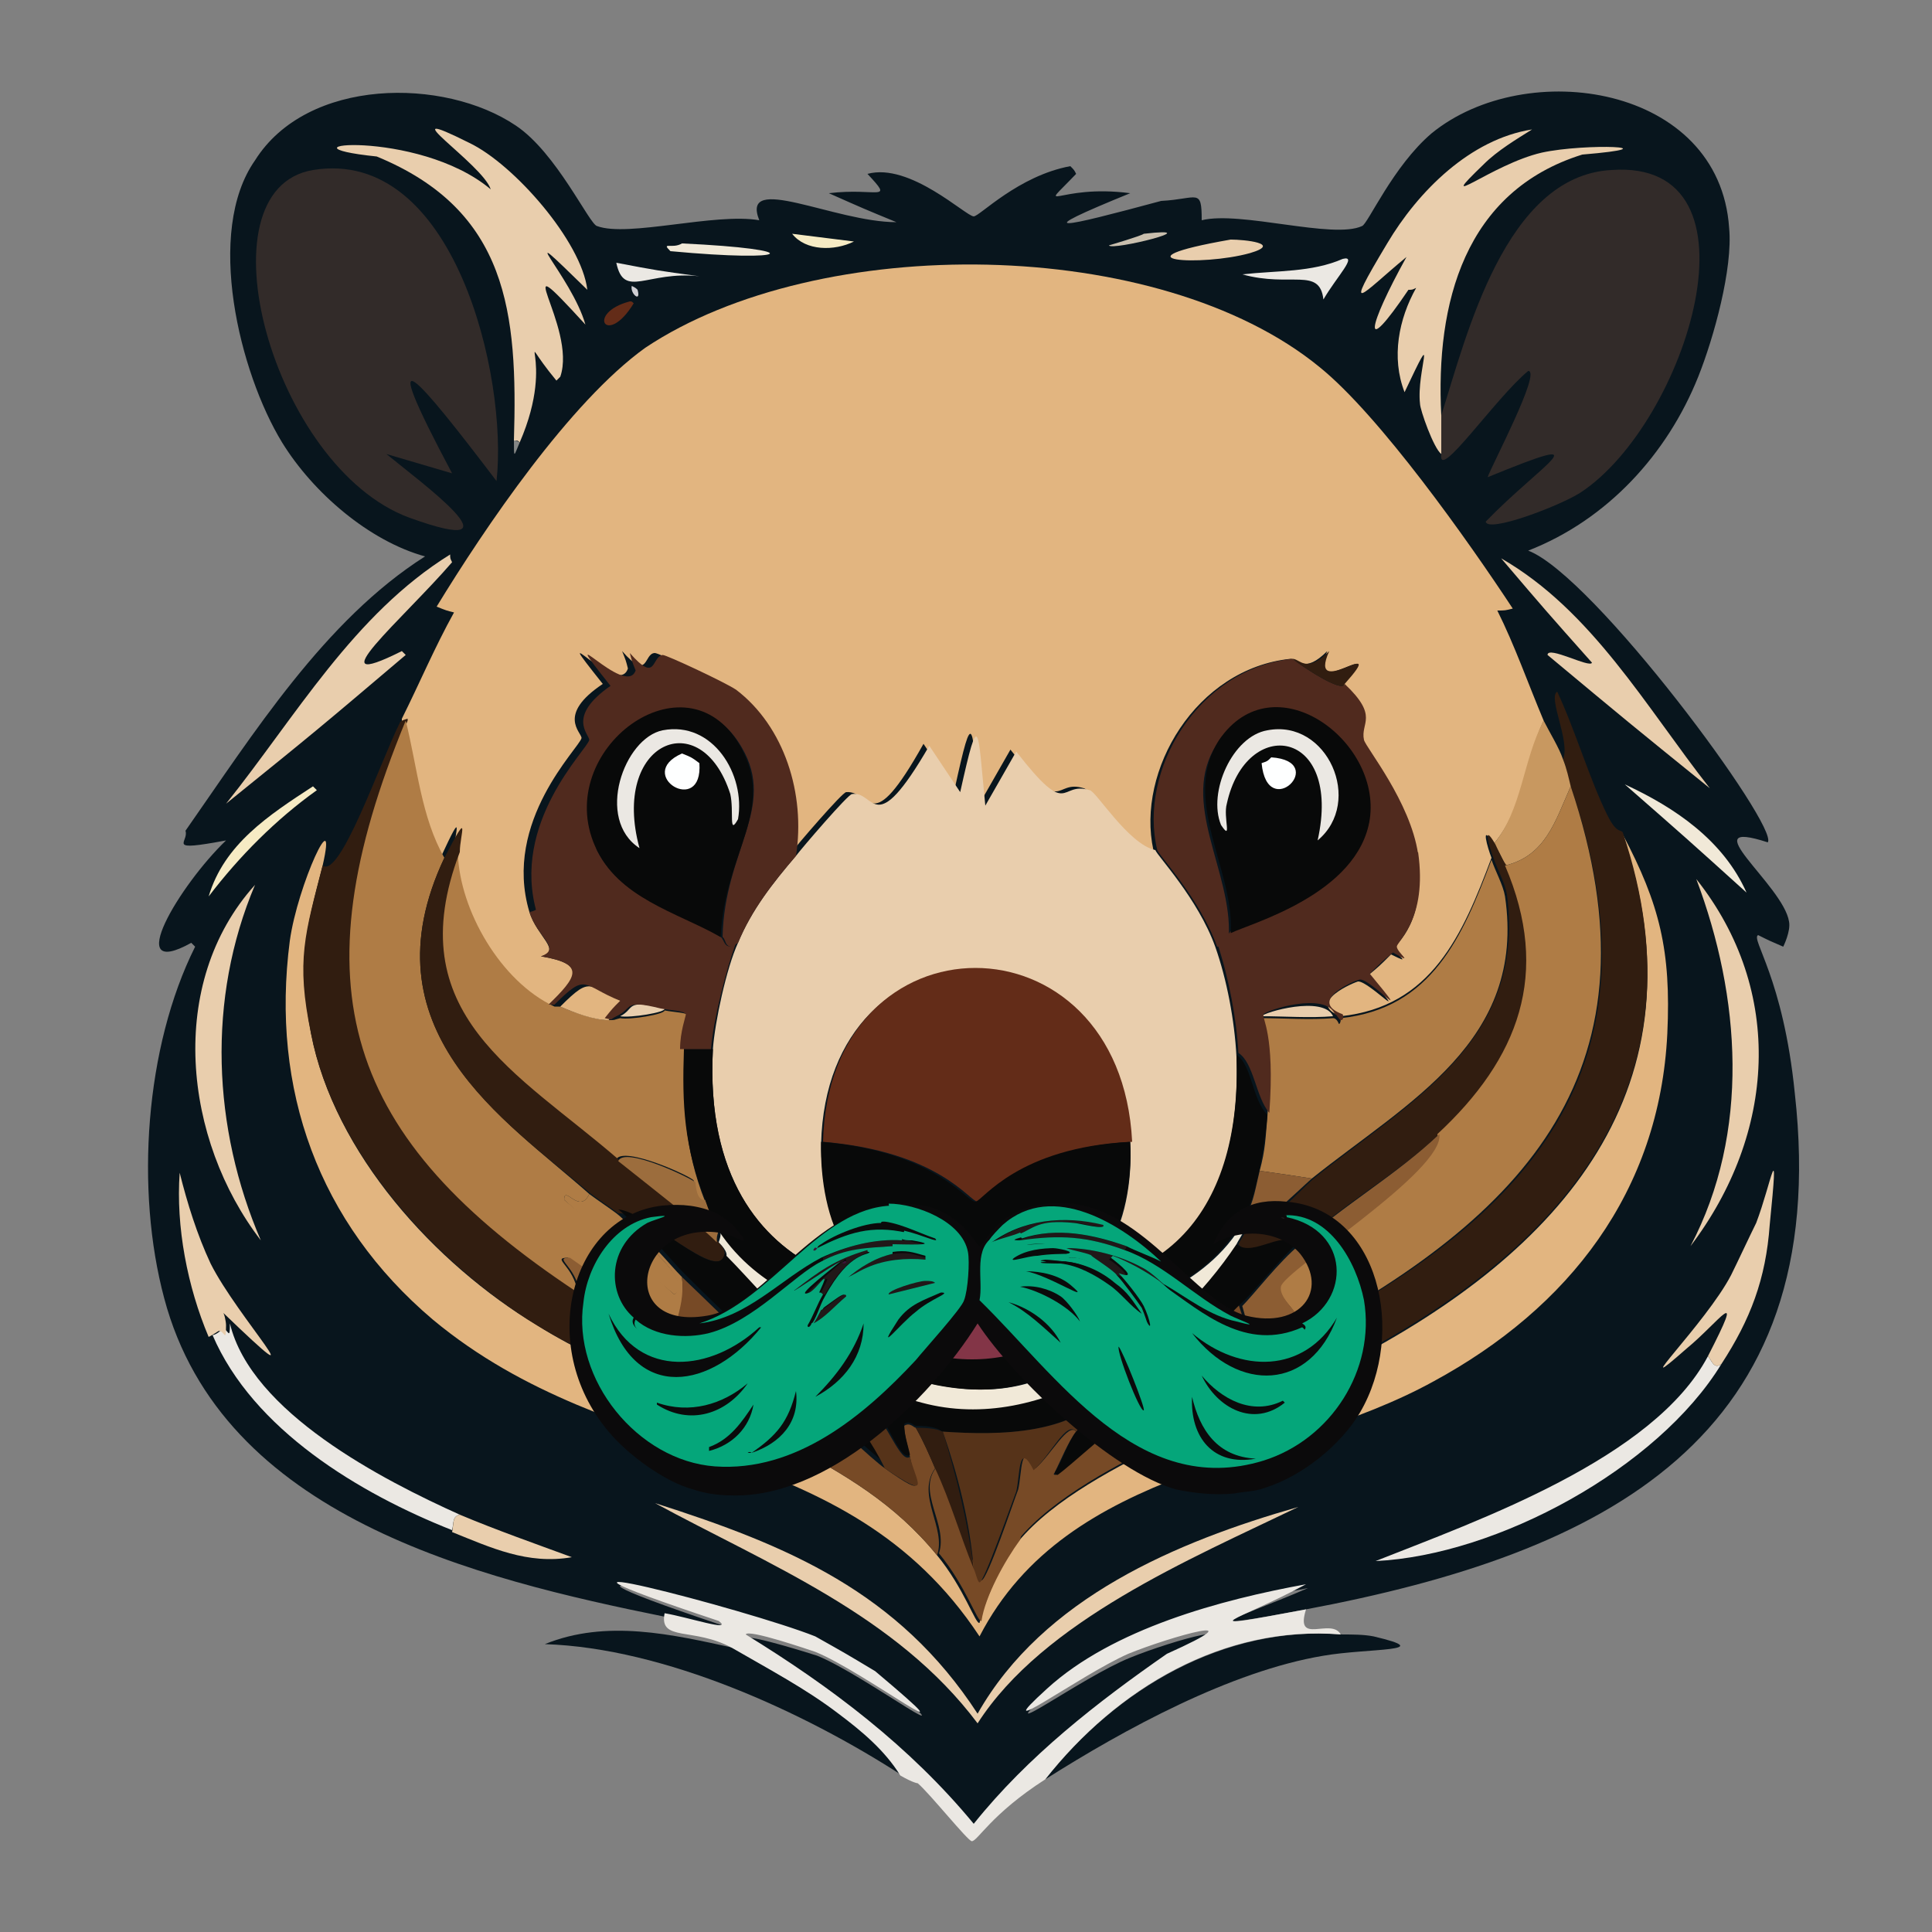 <?xml version="1.0" encoding="utf-8"?>
<!-- Generator: Adobe Illustrator 28.3.0, SVG Export Plug-In . SVG Version: 6.00 Build 0)  -->
<svg version="1.1" id="Calque_1" xmlns="http://www.w3.org/2000/svg" xmlns:xlink="http://www.w3.org/1999/xlink" x="0px" y="0px"
	 viewBox="0 0 100 100" style="enable-background:new 0 0 100 100;" xml:space="preserve">
<rect x="0" y="0" width="100" height="100" fill="#808080" stroke="none"/>
<style type="text/css">
	.st0{display:none;}
	.st1{display:inline;fill:#C6C4C0;}
	.st2{display:inline;fill:#736E6B;}
	.st3{display:inline;fill:#EBE8E3;}
	.st4{fill:#08151D;}
	.st5{fill:#EBE8E3;}
	.st6{fill:#E2B580;}
	.st7{fill:#311D10;}
	.st8{fill:#322B29;}
	.st9{fill:#E9CEAD;}
	.st10{fill:#C89860;}
	.st11{fill:#F1E9D8;}
	.st12{fill:#F6EBC4;}
	.st13{fill:#632C18;}
	.st14{fill:#C9BFAE;}
	.st15{fill:#CFCED3;}
	.st16{fill:#858786;}
	.st17{fill:#AF7C45;}
	.st18{fill:#774A26;}
	.st19{fill:#8C5D33;}
	.st20{fill:#080909;}
	.st21{fill:#9C6D3D;}
	.st22{fill:#563319;}
	.st23{fill:#502A1E;}
	.st24{fill:#833547;}
	.st25{fill:#FEFFFF;}
	.st26{display:inline;fill:#9E303F;}
	.st27{display:inline;fill:#E83A84;}
	.st28{fill:#0B0A0B;}
	.st29{fill:#211819;}
	.st30{fill:#05A67A;}
	.st31{fill:#3C1337;}
</style>
<g>
	<g>
		<g id="Background_00000181050649015754667630000016465282492821494449_" class="st0">
			<path class="st1" d="M26.3-4.6c-3.1,1.8-6.5,3.2-10,4.5c-2.3,0-2.6,0.7-3.2,1c-0.1,0-0.3-0.3-0.9,0c-0.4,0.2-0.6,1.1-0.7,1.1
				c-0.4,0.3-0.8,0-0.9,0c-0.4,0.2-2.8,3.3-3.9,4c1.4,0.6-0.1,1.6-0.6,2.6C4.4,12.3,2.7,16,1,19.6c-0.2,0.5-0.9,0.7-1.1,1.3
				c-0.1,0.3-0.2,1.7-0.6,2.5c0,0.1-0.5,0.5-0.7,1c-0.4,1.1-0.2,2-0.3,2.1c0,0.1-0.6,0.1-0.7,0.4c-0.1,0.2,0.1,0.9,0,1.1
				c-0.2,0.6-0.8,1.3-0.9,1.4c-0.7,2.4-1.3,10.2-0.8,13C-5.2,44-4,45.5-3.9,47c0.3,2.7,0.6,9.3,1.1,11.5c0,0.2,0.6,0.8,0.7,1.1
				c0.4,1.6,0.7,2.8,1.3,4.4c0.1,0.4,0.1,1.9,0.3,2.1c0.1,0.1,0.5,0,0.7,0.4c0.7,1.2,0.1,1.2,0.3,1.8c0.2,0.6,1.1,1.1,1.1,1.1
				c2,3.2,1.1,2.9,1.1,3.1c0.3,1.3,0.7,2.1,1.1,0.9c3.9,4.9,7.9,9.5,12.6,13.6c2.2,1.3,6.1,4.8,7.6,5.8c5.3,3.4,16.7,5.9,23.1,7.2
				c2-0.2,1.9,0.4,2,0.4c0.7,0.2,0.7-0.4,0.8-0.4c0.3,0,0.4,0.2,0.7,0.1c2.9-0.4,5.9-1,8.9-1.3c3-1.3,6.4-1.5,9.2-3.1
				C81.4,92.7,87.3,85.6,95,75.8c6.5-10.3,9-22.6,9.2-34.7c0.8-1.5-0.3-3-0.3-3.1c-0.2-1.4,0.3-1.7,0.3-1.8c0-0.5-0.8-0.8-1-1.3
				c-0.3-0.9-0.2-5.1-1.4-5.9c-0.2-1.2-1.1-5.4-1.4-6.2c-0.1-0.4-1.5-3-2-4c-0.1-0.2,0.1-0.8,0-1c-0.1-0.2-1-1-2.4-4.2
				c-0.1-0.1-0.6-0.5-0.7-0.9c-0.1-0.1,0.3-0.5,0.3-0.6c-0.3-1.4-1-0.9-1.6-1.3c-0.2-0.1-0.4-1.2-0.6-1.4c-0.3-0.5-1.8-2.6-1.8-3.1
				c0-0.1,1-1.9-0.9-1.5c-1.9-3.6-4.7-3.4-5.9-4c-1.9-0.9-7.9-3.9-8.7-5.4c15.6,0,31.2,0,46.8,0c0,52.6,0,52.6,0,105.3
				c-72.4,0-72.4,0-144.9,0c0-52.6,0-52.6,0-105.3C-5.9-4.6,10.2-4.5,26.3-4.6z"/>
			<path class="st1" d="M71.7-4.6c0.1,1.3,3.5,0.9,4.3,2.4c2.2,0.9,8.8,4.3,9.8,6c0.2,0.4,0.1,0.6,0.8,1.7c0,0-0.2,0.2-0.1,0.3
				c0.1,0.2,0.6,0,0.6,0.1C87.4,6.1,87,6.1,87,6.1c2,2.3,2.1,1.4,2.9,1.8c0.9,0.4,8.1,10.7,7.8,12.7c1.6,3,2.3,6.3,3.1,9.6
				c0,0.2,0.5,0.9,0.6,1c0.2,0.7-0.2,0.9-0.1,1c0.5,2.7,1.3,5.2,1,7.9c1.3,1.4,0.2,4.7,0.1,6.1c-0.1,1.5,0.3,3,0.1,4.5
				c-0.1,1.1-0.8,2.9-1,4.1c0,0,0.3,0.2,0.1,0.8c0,0.1-0.4,0.3-0.4,0.4c-0.1,0.7-0.1,1.6-0.3,2.3c-0.2,0.6-1.9,6.6-2,6.9
				c-1.2,3.4-4.3,8-5.7,11.5c-3.2,3.6-6.1,7.6-10,10.7c-1.7,1.4-7.6,5-9.5,5.8C69.4,95.1,54.3,99.1,49,99c-8.9-1.1-20-3.1-26.9-9.2
				c-1.6-0.4-3.5-2.2-5-3.2c-0.2-0.2-1.8-0.9-1.8-1c-1.7-1.4-9.7-10.4-11-12.4c-1.9-2.9-4.7-9.1-5.7-12.5c-1.3-4.9-2.3-17-1.7-21.9
				c0.3-2.3,1.6-5.1,2.3-7.4c0.4-1.6,0.8-4.7,1.3-6.1c0.2-0.5,0.9-1.1,1.1-1.7c1.1-2.8,2.3-5.5,3.4-8.4c1.8-1.4,1.2-1.8,1.3-2
				C6.7,12.8,9,9,9.2,8.9c0.5-0.2,0.9,0.2,1,0.1c0.1-0.1,1.2-1.1,1.6-1.3c0.1,0,1.3,0.3,1.3-0.3c-1.3-1.3,0.4,0.1,1-0.8
				c-3.7-2,6.2-6.3,8-7.3c1.2-0.6,3.1-2,3.8-2.4c1.3-0.7,2.6-0.7,3.2-1.4C43.3-4.6,57.5-4.6,71.7-4.6z"/>
			<path class="st1" d="M29.1-4.6c-0.6,0.7-1.8,0.7-3.2,1.4c-0.7,0.4-2.7,1.8-3.8,2.4c-1.8,1-11.7,5.3-8,7.3c-0.6,1-2.3-0.4-1,0.8
				c0,0.6-1.3,0.3-1.3,0.3C11.5,7.9,10.4,9,10.2,9c0,0-0.5-0.3-1-0.1C9,9,6.7,12.8,6.3,13.4c-0.1,0.2,0.6,0.6-1.3,2
				c-1.1,2.8-2.3,5.6-3.4,8.4c-0.2,0.6-0.9,1.2-1.1,1.7c-0.5,1.4-0.8,4.5-1.3,6.1c-0.6,2.3-2,5.1-2.3,7.4c-0.6,4.9,0.4,17,1.7,21.9
				c0.9,3.4,3.7,9.5,5.7,12.4c1.3,2,9.2,11,11,12.4c0.1,0.1,1.6,0.8,1.8,1c1.4,1.1,3.3,2.9,4.9,3.2C29,96,40.1,97.9,49,99
				c5.3,0.1,20.3-3.9,24.9-5.8c1.9-0.8,7.7-4.4,9.5-5.8c3.9-3.1,6.8-7.1,10-10.7c1.4-3.5,4.5-8.1,5.7-11.5c0.1-0.3,1.8-6.3,2-6.9
				c0.2-0.6,0.1-1.6,0.3-2.3c0-0.1,0.4-0.3,0.4-0.4c0.1-0.6-0.2-0.8-0.1-0.8c0.2-1.2,0.9-3,1-4.1c0.2-1.5-0.2-3.1-0.1-4.5
				c0.1-1.4,1.1-4.6-0.1-6.1c0.3-2.8-0.5-5.2-1-7.9c0,0,0.3-0.3,0.1-1c0-0.1-0.5-0.8-0.6-1c-0.8-3.3-1.5-6.6-3.1-9.6
				c0.3-2-7-12.3-7.8-12.7C89.2,7.6,89,8.4,87,6.2c-0.1-0.1,0.4,0,0.2-0.2c-0.1-0.1-0.5,0.1-0.6-0.1c-0.1-0.1,0.2-0.3,0.1-0.3
				c-0.8-1.1-0.6-1.3-0.8-1.7c-1.1-1.8-7.7-5.1-9.8-6c-0.8-1.5-4.2-1.1-4.3-2.4c1.5,0,2.9,0,4.4,0C77-3,82.9,0,84.8,0.9
				c1.2,0.6,4.1,0.4,5.9,4c1.9-0.4,0.9,1.3,0.9,1.5c0,0.5,1.5,2.6,1.8,3.1c0.1,0.2,0.4,1.3,0.6,1.4c0.6,0.4,1.2-0.1,1.6,1.3
				c0,0-0.3,0.4-0.3,0.6c0.1,0.4,0.6,0.7,0.7,0.9c1.4,3.2,2.3,4,2.4,4.2c0.1,0.2-0.1,0.8,0,1c0.4,1,1.9,3.6,2,4
				c0.3,0.8,1.2,5,1.4,6.2c1.3,0.8,1.1,5,1.4,5.9c0.2,0.5,1,0.7,1,1.3c0,0.1-0.5,0.4-0.3,1.8c0,0.2,1.1,1.7,0.3,3.1
				c-0.2,12.1-2.7,24.3-9.2,34.7c-7.7,9.9-13.6,17-26.2,20.2c-2.8,1.6-6.2,1.8-9.2,3.1c-3,0.3-6,0.8-8.9,1.3c-0.3,0-0.4-0.2-0.7-0.1
				c-0.2,0-0.1,0.6-0.8,0.4c-0.1,0,0-0.6-2-0.4c-6.3-1.3-17.8-3.8-23.1-7.2c-1.6-1-5.5-4.5-7.6-5.8c-4.7-4.1-8.7-8.7-12.6-13.6
				c-0.4,1.1-0.7,0.4-1.1-0.9c-0.1-0.2,0.9,0.1-1.1-3.1c0-0.1-1-0.6-1.1-1.1c-0.2-0.7,0.4-0.6-0.3-1.8c-0.2-0.4-0.7-0.3-0.7-0.4
				c-0.1-0.3-0.2-1.7-0.3-2.1c-0.5-1.6-0.9-2.8-1.3-4.4c-0.1-0.3-0.7-1-0.7-1.1c-0.5-2.2-0.9-8.7-1.1-11.5C-4,45.5-5.2,44-4.1,42.5
				c-0.4-2.8,0.2-10.6,0.8-13c0-0.1,0.7-0.8,0.8-1.4c0.1-0.2-0.1-0.9,0-1.1c0.1-0.3,0.7-0.4,0.7-0.4c0-0.1-0.1-1,0.3-2.1
				c0.2-0.5,0.7-0.9,0.7-1c0.3-0.9,0.4-2.2,0.6-2.5c0.2-0.6,0.9-0.8,1.1-1.3c1.8-3.6,3.5-7.3,5.2-10.9c0.4-0.9,2-2,0.6-2.6
				c1.1-0.8,3.5-3.8,3.9-4c0.1,0,0.4,0.3,0.9,0c0.1,0,0.3-0.9,0.7-1.1c0.6-0.3,0.7,0,0.9,0c0.7-0.3,1-1,3.2-1
				c3.4-1.3,6.9-2.8,10-4.5C27.2-4.6,28.2-4.6,29.1-4.6z"/>
			<path class="st2" d="M89.1-0.4c0.2,0.1,0.3,0.3,0.1,0.4C88.9,0.1,88.9-0.4,89.1-0.4z"/>
			<path class="st3" d="M74.1,6.9c-2.1,1.7-3.3,4.7-3.6,4.8c-1.6,0.7-6.4-0.8-8.3-0.3c0-1.6-0.2-1.1-2.1-1c-5.2,1.5-7,1.8-1.6-0.4
				c-3.8-0.5-4.9,1.3-2.8-1c-0.2-0.2-0.2-0.2-0.3-0.4c-2.6,0.4-4.7,2.6-5,2.6c-0.3,0-3.2-2.8-5.5-2.2c1.4,1.5,0.5,0.7-2,1
				c1.7,0.7,1.7,0.7,3.5,1.5c-3.2-0.1-8-2.6-7.1-0.1c-2.2-0.4-6.8,0.9-8.4,0.3c-0.4-0.1-2.1-3.8-4.2-5.2c2.3-0.4,3.7-1.8,4-2
				c0.4-0.2,0.9-0.2,1.3-0.4c0,0,0.3-0.6,0.6-0.7c2-1,9.4-2.1,12.6-3.7C51.7-1.6,58,0.6,64.3,2c2,1.2,4.2,2,6.2,3.1
				C72,5.9,72.2,6.8,74.1,6.9z"/>
			<path class="st3" d="M92.7,50.1c0-0.3-0.1-0.7-0.1-1c0-0.1,0.4-0.8,0.3-1.3c-0.3-1.9-5.1-5.5-1.1-4.1c0.5-0.8-9.1-13.8-12.4-15.1
				c4.1-1.5,7.2-5,8.8-9c0.9,1,0.9,1,1.8,2c3.3,8.3,4.9,14.6,5.5,23.6c-1.1,1.8-0.8,2.3-0.8,2.4c-0.2,0.4-1.2,0.7-1.3,0.8
				C93.2,48.5,94.1,48.9,92.7,50.1z"/>
			<path class="st3" d="M9.5,42.7C9.4,42.5,9.1,42,9,41.8c-0.3-4.6,2.3-15.4,5.5-19.2c1.6,2.6,4.4,5,7.4,5.9
				C16.6,31.8,13,37.7,9.5,42.7z"/>
		</g>
		<g>
			<path class="st4" d="M38,85.3c1.8,1.1,3.7,2.1,5.5,3.4c1.2,0.9,2.4,2,3.2,3.2c-5.1-3.3-12.3-6.6-18.5-6.8
				C31.4,83.8,34.8,84.6,38,85.3z"/>
			<path class="st4" d="M69.5,84.6c0.5,0,1.1,0,1.6,0.1c3.4,0.8-0.3,0.6-2.6,1c-4.8,0.8-10.3,3.8-14.4,6.4
				C57.8,87.4,63.4,84.1,69.5,84.6z"/>
			<g>
				<path class="st4" d="M26.7,6.5c2.1,1.4,3.8,5.1,4.2,5.2c1.6,0.6,6.1-0.7,8.4-0.3c-1-2.5,3.9,0.1,7.1,0.1
					c-1.7-0.7-1.7-0.7-3.5-1.5c2.5-0.3,3.4,0.5,2-1c2.2-0.6,5.1,2.2,5.5,2.2c0.3,0,2.3-2.1,5-2.6c0.2,0.2,0.2,0.2,0.3,0.4
					c-2.1,2.2-1,0.5,2.8,1c-5.4,2.2-3.6,1.8,1.6,0.4c1.9-0.1,2.1-0.7,2.1,1c2-0.5,6.8,1,8.3,0.3c0.3-0.1,1.6-3.1,3.6-4.8
					c4.9-4,14.9-2.5,15.4,4.9c0.2,2.1-0.8,5.7-1.6,7.7c-1.6,4-4.7,7.4-8.8,9c3.4,1.3,13,14.3,12.4,15.1c-4-1.3,0.8,2.2,1.1,4.1
					c0.1,0.5-0.3,1.3-0.3,1.3c-0.7-0.3-0.7-0.3-1.3-0.6c-0.4,0.2,1.3,2.2,1.9,8.2C94.9,74.5,83,80.4,67.6,83.3
					c-6.4,1.2-3.6,0.5,0.1-1.1c-4.4,0.8-10,2.3-13.4,5.4c-3.3,2.9,1.7-0.8,4.2-1.8c2.2-0.9,6.9-2.2,2,0c-3.7,2.5-7.3,5.2-10,8.8
					c-3.3-4-7.4-7.2-11.8-9.8c0.1-0.2,3.3,0.8,3.6,0.9c2.5,1,8.8,5.8,3.1,1c-1.6-0.9-1.6-0.9-3.1-1.8c-3.4-1.5-17.8-5.1-5-0.8
					c0.9,0.5-1.6-0.2-2.8-0.4c-9.9-2-23-5.2-26-16.5c-1.5-5.6-1-13,1.6-18.2c-0.1-0.1-0.1-0.1-0.2-0.2c-3.6,2-0.6-3,1.8-5.3
					c-3.2,0.6-1.9,0.1-2.1-0.5c3.5-5,7.2-10.9,12.4-14.2c-2.9-0.8-5.8-3.3-7.4-5.9c-2.2-3.6-4-10.9-1.4-14.6C15.9,4,23,4,26.7,6.5z"
					/>
				<g>
					<path class="st5" d="M67.6,83.3c-0.6,1.9,1.3,0.4,1.8,1.3c-6.1-0.5-11.6,2.8-15.3,7.5c-2.8,1.8-3.5,3.2-3.8,3.2
						c-0.2,0-2.2-2.5-2.8-3c0,0-0.2,0-0.9-0.4c-0.8-1.3-2-2.3-3.2-3.2c-1.7-1.3-3.6-2.3-5.5-3.4c-2-1.1-3.8-0.3-3.5-1.8
						c1.2,0.2,3.6,1,2.8,0.4c-12.9-4.3,1.5-0.6,5,0.8c1.6,0.9,1.6,0.9,3.1,1.8c5.7,4.8-0.6,0-3.1-1c-0.3-0.1-3.5-1.2-3.6-0.9
						c4.4,2.7,8.5,5.8,11.8,9.8c2.8-3.5,6.4-6.3,10-8.8c4.9-2.2,0.2-0.9-2,0c-2.5,1.1-7.5,4.8-4.2,1.8c3.4-3.1,9-4.6,13.4-5.4
						C64.1,83.9,61.2,84.5,67.6,83.3z"/>
					<path class="st6" d="M79.9,37.3c-1,2.1-1,4.5-2.6,6.4c-0.7-1.2-0.3,0.2-0.1,0.7c-1.5,4-3.1,7.7-7.8,8.2
						c-1.9-0.7,0.8-1.8,0.9-1.8c0.6,0,2.9,2.5,0.5-0.3c0.6-0.5,0.6-0.5,1.2-1.1c1.2,0.6,0.2,0,0.2-0.3c0-0.3,1.7-1.3,1.1-4.9
						c-0.4-2.6-2.8-5.5-2.8-5.9c-0.2-0.9,0.8-1.2-1-2.9c2.4-2.7-2,1.1-0.8-1.7c-1.2,1.2-1.5,0.4-1.9,0.4c-4.9,0.5-8,5.8-7.1,9.9
						c-1.4-0.3-3.2-3.1-3.6-3.2c-1.6-0.5-1,1.6-3.8-2c-0.8,1.4-0.8,1.4-1.6,2.8c-0.4-4-0.3-5.3-1.3-0.7c-0.8-1.2-0.8-1.2-1.6-2.4
						c-2.8,5-2.7,2.4-4,2.5c-0.2,0-2.6,2.8-2.9,3.2c0.5-3.1-0.6-6.7-3.2-8.6c-0.6-0.4-3.6-1.8-3.8-1.8c-0.6,0-0.3,1.5-1.7-0.1
						c0.2,0.5,0.2,0.5,0.3,0.9c-0.5,1.6-4.4-3.1-1.3,0.8c-2.4,1.6-1.1,2.5-1.1,2.8c-0.1,0.5-4.1,4.3-2.7,9c0.4,1.3,1.7,2,0.6,2.3
						c2.4,0.4,1.9,1.1,0.4,2.5c-2.8-1.2-4.9-4.9-4.9-7.9c0-0.9,0.6-2.5-0.7,0.3c-1.3-2.2-1.4-4.7-2-7.1c0-0.1,0-0.1,0-0.1
						c0.9-1.8,1.7-3.7,2.7-5.5c-0.4-0.1-0.4-0.1-0.9-0.3c2.5-4.1,6.9-10.6,10.8-13.4C42.4,12,60,12.2,68.3,19c3.1,2.5,7.7,9,10,12.5
						c-0.4,0.1-0.4,0.1-0.8,0.1C78.4,33.4,79.1,35.4,79.9,37.3z"/>
					<path class="st6" d="M16.7,44.8c-0.9,3.5-1.3,4.9-0.6,8.7c1.2,6.2,6.4,11.9,11.7,15.1c4,2.5,8.7,3.9,12.9,6.1
						c3,1.6,5.6,3.1,7.8,5.8c1.4,1.7,2,3.6,2.2,3.5c0.3-1.3,1.2-3.2,2-4.2c1.8-2.2,5.3-4,7.8-5.2c2.7-1.3,6.5-2.7,9.3-4.1
						c11-5.7,18.6-14.2,14.2-27.3c1.9,3.6,2.5,6,2.3,10.3c-0.4,8.2-5.1,14.2-12.1,18c-7.8,4.3-18.9,4.3-23.5,13.2
						c-7-10.6-18.8-8.5-28.3-16.4C16.5,63.3,14,56.4,15,48.7C15.4,45.8,17.5,41.3,16.7,44.8z"/>
					<path class="st7" d="M84,43.1c4.4,13.1-3.2,21.6-14.2,27.3c-2.8,1.4-6.6,2.8-9.3,4.1c2-1.2,2.9-2.6,4.4-4.1
						c0.5-0.5,1.2-0.8,1.8-1.8c0,0.2-0.1,0.7,0.1,0.8C79.2,63,86.3,55.3,81.3,40.7c-0.2-0.5-0.2-1-0.4-1.4c0.4-0.9-0.8-3.2-0.3-3.5
						c0.9,1.9,1.7,4.6,2.6,6.4C83.7,43.2,83.9,42.9,84,43.1z"/>
					<path class="st7" d="M21.1,37.3c-5.7,13.7-3.2,21.6,8.9,29.6c1.5,1,2.9,1.8,4.4,2.7c0.7,0.4,1.6,0.8,1.9,1
						c1.6,1.1,2.8,2.9,4.5,4.1c-4.2-2.2-8.9-3.6-13-6.1c-5.2-3.2-10.5-8.9-11.7-15.1c-0.8-3.8-0.3-5.2,0.6-8.7c0.9,0.7,3-5.4,4-7.4
						c0-0.1,0.4-0.2,0.4-0.2C21.1,37.3,21.1,37.3,21.1,37.3z"/>
					<g>
						<path class="st8" d="M74.6,23.5c0-1,0-1,0-2c1.3-4.1,3.3-12.4,8.8-12.7c8.2-0.6,3.9,13.1-1.6,16.7c-1.1,0.7-4.8,2.1-4.9,1.5
							c2.9-3,6.2-4.8,0.1-2.3c0.2-0.6,2.8-5.5,2.1-5.5C77.4,20.6,74.4,25,74.6,23.5z"/>
						<path class="st9" d="M74.6,21.5c0,1,0,1,0,2c-0.4-0.3-1.1-2.3-1.1-2.6c-0.2-1.7,1-4.4-0.8-0.6c-0.7-1.8-0.3-3.8,0.6-5.4
							c-0.2,0.1-0.2,0.1-0.4,0.1c-2.5,3.7-2.1,1.9-0.1-1.7c-2.3,1.9-3.4,3.3-1-0.7c1.6-2.7,4.3-5.4,7.5-5.9
							c-0.8,0.5-1.8,1.1-2.5,1.8c-2.7,2.6,0.4,0,3-0.6c2.3-0.5,6.9-0.3,2.1,0.1C75.8,9.9,74.3,15.7,74.6,21.5z"/>
					</g>
					<path class="st9" d="M33.9,77.8c6.9,2.2,12.6,4.6,16.7,10.9c3.4-6,10.3-8.9,16.6-10.7c-5.6,2.7-13.2,5.9-16.6,11.2
						C46.4,83.6,39.8,81,33.9,77.8z"/>
					<path class="st9" d="M23.3,28.7c0,0.2,0,0.2,0.1,0.4c-2.5,2.9-7.2,6.9-2.6,4.6c0.1,0.1,0.1,0.1,0.2,0.2
						c-4.6,3.9-4.6,3.9-9.3,7.7C15.3,37.1,18.3,31.8,23.3,28.7z"/>
					<path class="st9" d="M77.7,28.9c4.7,2.7,7.5,7.7,10.8,11.9c-4.2-3.4-4.2-3.4-8.4-6.9c0-0.5,2.2,0.7,2.3,0.4
						C80,31.6,80,31.6,77.7,28.9z"/>
					<path class="st9" d="M87.8,45.5c4.6,5.8,4.1,13.2-0.3,19C90.6,58.6,90.1,51.6,87.8,45.5z"/>
					<path class="st5" d="M89.1,70.6c-3.3,5.4-11.6,9.9-17.9,10.2c5.3-2.1,14.4-5.3,17.2-10.6C88.6,70.4,88.7,70.9,89.1,70.6z"/>
					<path class="st9" d="M13.2,45.8c-2.5,5.9-2.2,12.6,0.3,18.4C9.5,59,8.6,50.9,13.2,45.8z"/>
					<path class="st5" d="M23.8,78.4c-0.4,0.1-0.3,0.4-0.4,0.8c-4.8-1.9-10.3-5.2-12.4-10.1c0.2,0,0.5-0.3,0.5-0.3
						c0.3-0.1,0.4,0.7,0.4-0.3C13,73.1,19.8,76.6,23.8,78.4z"/>
					<path class="st10" d="M80.9,39.3c0.2,0.5,0.3,1,0.4,1.4c-0.8,1.8-1.3,3.6-3.4,4.1c0-0.1-0.5-1.1-0.6-1.1
						c1.5-1.8,1.5-4.3,2.6-6.4C80.2,37.9,80.7,38.7,80.9,39.3z"/>
					<path class="st9" d="M89.1,70.6c-0.4,0.3-0.5-0.2-0.7-0.4c2-3.9,0.6-1.8-1.1-0.4c-3.3,2.9,1-1.3,2.3-3.8c0.3-0.6,1-2.1,1.3-2.7
						c0.8-2.1,1.2-4.9,0.7,0.1C91.4,66.2,90.6,68.3,89.1,70.6z"/>
					<path class="st9" d="M11.7,68.6c0,1-0.1,0.2-0.4,0.3c0,0-0.3,0.2-0.5,0.3c-1.1-2.6-1.7-5.7-1.5-8.5c0.4,1.6,0.9,3.2,1.6,4.7
						c1.4,2.8,5.9,7.6,0.6,2.5C11.6,67.9,11.7,68.4,11.7,68.6z"/>
					<path class="st9" d="M23.8,78.4c1.9,0.8,3.9,1.5,5.8,2.2c-2.3,0.4-4.2-0.5-6.2-1.3C23.5,78.8,23.4,78.5,23.8,78.4z"/>
					<path class="st11" d="M84.1,40.6c2.6,1.2,5.1,2.9,6.3,5.6C87.3,43.4,87.3,43.4,84.1,40.6z"/>
					<path class="st12" d="M16.2,40.7c0.1,0.1,0.1,0.1,0.2,0.2c-2.1,1.5-4,3.4-5.6,5.5C11.6,43.7,13.9,42.2,16.2,40.7z"/>
					<path class="st5" d="M69.5,13.4c0.8-0.2-0.3,0.9-1,2.1c-0.2-1.7-1.7-0.6-4.2-1.3C66.1,14,67.9,14.1,69.5,13.4z"/>
					<path class="st9" d="M63.7,12.4c0.7,0,2.7,0.2,1,0.7C62.2,13.8,57.4,13.5,63.7,12.4z"/>
					<path class="st11" d="M35.3,12.6c6.5,0.3,5.8,1-0.6,0.4C34.2,12.5,34.8,12.9,35.3,12.6z"/>
					<path class="st5" d="M31.9,13.6C34,14,34,14,36.2,14.3C33.5,14,32.3,15.5,31.9,13.6z"/>
					<path class="st12" d="M41,12.1c1.6,0.2,1.6,0.2,3.2,0.4C43.2,13,41.7,13,41,12.1z"/>
					<path class="st13" d="M32.6,15.6c0.1,0,0.1,0,0.2,0.1C31.4,18,30.3,16.2,32.6,15.6z"/>
					<path class="st14" d="M59.2,12.1c3.5-0.4-1.7,0.9-1.8,0.6C57.4,12.7,59.1,12.2,59.2,12.1z"/>
					<path class="st15" d="M32.7,14.8c0.2,0.1,0.2,0.1,0.3,0.2C33.2,15.7,32.6,15.2,32.7,14.8z"/>
					<g>
						<path class="st8" d="M16.2,8.8c7.3-1.2,10.1,10.7,9.5,16.1c-4.1-5.4-6.4-8.1-2.3-0.4c-1.7-0.5-1.7-0.5-3.4-1
							c1.7,1.4,7.3,5.5,1.2,3.3C14.1,24.2,10.2,9.8,16.2,8.8z"/>
						<path class="st9" d="M26.9,22.9c-0.1-0.1-0.1-0.1-0.3-0.1c0.2-6.6-0.3-11.9-7.1-14.7c-5.8-0.6,2.1-1.5,5.9,1.7
							c-0.4-1.3-5.5-4.6-1.1-2.4c2.3,1.1,5.8,5.1,6.1,7.6c-4.2-4.1-0.8-0.7-0.1,1.8c-4.3-4.7-0.4,0.1-1.3,2.7
							c-0.1,0.1-0.1,0.1-0.2,0.2C26.4,16.8,28.9,18.3,26.9,22.9z"/>
						<path class="st16" d="M26.9,22.9c-0.3,0.7-0.3,0.9-0.3-0.1C26.7,22.8,26.7,22.8,26.9,22.9z"/>
					</g>
					<path class="st17" d="M23,44.4c-4.2,8.9,3.1,13.5,7.5,17.4c-0.5,1.1-1.3-0.5-1.3,0.3c2.9,2.4,2.9,2.4,5.7,4.9
						c0.8-0.6-0.8-2-2-3.2c0.9,0.5,1.7,1.6,2.4,2.3c0.1,1,0,1.6-0.3,2.4c-2-0.8-3.8-2.1-5.6-3.4c-0.9,0,0.3,0.4,0.5,1.8
						c-12.1-8-14.6-15.8-8.9-29.6C21.6,39.7,21.8,42.3,23,44.4z"/>
					<path class="st17" d="M67.9,61c-1.3-0.2-1.3-0.2-2.7-0.4c0.3-1.1,0.3-1.7,0.4-2.8c0.3-4.1-0.4-4.8-0.3-5.1c1.2,0,2.5,0.1,3.7,0
						c0.2,0,0.3,0.3,0.3,0.3c0.1,0,0.1-0.3,0.1-0.3c4.7-0.5,6.3-4.2,7.8-8.2c0.2,0.6,0.6,1.3,0.7,1.9C79,53.9,72.9,57,67.9,61z"/>
					<path class="st17" d="M28.7,52.1c0.1,0,0.2,0,0.3,0c0.7,0.3,1.8,0.7,2.5,0.7c0.4,0,0.2,0,0.6-0.1c0.5,0.1,2.3-0.2,2.3-0.4
						c0.5,0.1,1.2,0.1,1.3,0.3c0,0.1-0.3,0.9-0.3,1.8c0,2.9,0,5,1.1,7.8c-0.5,0.1-0.5-1-0.6-1.1c-0.1-0.2-3.6-1.8-4-1.1
						c-5.2-4.5-11.4-7.4-8.2-15.8C23.8,47.1,25.9,50.8,28.7,52.1z"/>
					<path class="st7" d="M23.8,44.1c-3.2,8.4,3,11.4,8.2,15.9c1.5,1.2,4.1,3.3,5.1,4.2c0.5,0.5,0.4,0.7,0.4,0.7
						c-0.2,1.6-4-2.2-5.5-2.1c-0.4-0.3-1-0.7-1.4-1C26.1,58,18.8,53.3,23,44.4C24.4,41.7,23.8,43.2,23.8,44.1z"/>
					<path class="st7" d="M77.4,43.7c0,0,0.5,1.1,0.6,1.1c2.3,5.6,0.7,9.9-3.5,13.9c-2.2,2.1-5,3.6-7.2,5.7c-1-0.6-2.5,0.9-3.2,0
						c0.1-0.2,0.3-0.5,0.4-0.7c0.8,0.1,2.6-1.9,3.5-2.7C73,57,79,53.9,78,46.3c-0.1-0.6-0.5-1.3-0.7-1.9
						C77.1,43.9,76.7,42.5,77.4,43.7z"/>
					<path class="st18" d="M45.8,76c2.4,1.7,1.5,0.7,1.3-0.6c-0.1-0.5-0.3-1.1-0.3-1.6c0.3-0.2,0.5,0.1,0.6,0.1
						c0.4,0.7,0.7,1.4,1,2.1c-1,1.4,0.6,3.1,0.1,4.5c-2.2-2.7-4.8-4.2-7.8-5.8c-1.6-1.2-2.8-3-4.5-4.1c-0.3-0.2-1.3-0.6-1.9-1
						c0.5,0,0.6-0.7,0.7-1.1c0.2-0.8,0.4-1.4,0.3-2.4C37.2,67.9,44.5,75.1,45.8,76z"/>
					<path class="st18" d="M64.9,70.4c-1.5,1.6-2.4,2.9-4.4,4.1c-2.5,1.2-6,3-7.8,5.2c0.3-1.3,1.2-2.4,1.8-3.5
						c0,0.1,0.1,0.2,0.2,0.1c0.3-0.2,3.3-2.8,3.9-3.4c0.8,0.8,4.6-3.7,5.2-5.1c0.1-0.1,0.2-0.2,0.3-0.3C64.6,69,64.6,69,64.9,70.4z"
						/>
					<path class="st18" d="M55.7,74.1c-0.4,0.5-0.8,1.5-1.1,2.1c-0.7,1.1-1.5,2.2-1.8,3.5c-0.8,1.1-1.8,2.9-2,4.2
						c-0.2,0.1-0.8-1.8-2.2-3.5c0.5-1.5-1.2-3.2-0.1-4.5c0.7,1.7,1.2,3.5,2,5.2c0.1,0.2,0.2,0.7,0.3,0.7c0.3,0,1.7-4.2,1.9-4.7
						c0.2-0.8,0.1-2.7,0.9-1.1C54.4,75.3,55.3,73.6,55.7,74.1z"/>
					<path class="st17" d="M66.8,68.6c0,0,0.3-0.2,0.1-0.8c0-0.1-0.8-0.8-0.7-1.3c0.1-0.7,8.5-5.9,8.2-7.8c4.2-3.9,5.9-8.3,3.5-13.9
						c2.1-0.5,2.6-2.3,3.4-4.1c4.9,14.6-2.2,22.2-14.5,28.7C66.7,69.3,66.8,68.8,66.8,68.6z"/>
					<path class="st19" d="M66.8,68.6c-0.6,1-1.4,1.3-1.8,1.8c-0.3-1.4-0.3-1.4-0.7-2.8c0.6-0.6,1.9-2.3,3-3.2c2.2-2,5-3.6,7.2-5.7
						c0.3,1.9-8.1,7.1-8.2,7.9c-0.1,0.5,0.7,1.2,0.7,1.3C67.1,68.4,66.8,68.6,66.8,68.6z"/>
					<path class="st19" d="M35.1,68.5c-0.1,0.4-0.2,1.1-0.7,1.1c-1.5-0.9-2.9-1.7-4.4-2.7c-0.2-1.4-1.4-1.8-0.5-1.8
						C31.2,66.3,33,67.6,35.1,68.5z"/>
					<path class="st20" d="M37.5,64.9c2.2,2.2,5.4,6.4,10.1,7.6c6.3,1.7,12.9-3.2,16.3-8.2c0.8,0.9,2.3-0.6,3.3,0
						c-1,0.9-2.4,2.7-3,3.2c-0.1,0.1-0.2,0.2-0.3,0.3c-1.8,1.7-3.5,3.4-5.2,5.1c-0.6,0.6-3.6,3.2-3.9,3.4c-0.1,0.1-0.2,0-0.2-0.1
						c0.4-0.6,0.7-1.6,1.1-2.1c0.5-0.7,2.8-2.6,1.9-2.4c-1.9,2.6-5.9,2.6-8.8,2.4c-0.1,0-0.2-0.3-1.4-0.3c-0.1,0-0.3-0.3-0.6-0.1
						c0,0.6,0.2,1.1,0.3,1.6c-0.5,0.4-1.2-1.9-2-2.6c-2.8-1.4-0.5,0.4,0.8,3.1c-1.3-0.9-8.7-8.1-10.5-9.9c-0.7-0.7-1.5-1.8-2.4-2.3
						c-0.3-0.3-0.6-0.7-1-1C33.5,62.7,37.2,66.5,37.5,64.9z"/>
					<path class="st17" d="M30.5,61.8c0.4,0.3,1,0.7,1.4,1c0.4,0.3,0.7,0.7,1,1c1.3,1.3,2.9,2.7,2,3.2c-2.9-2.4-2.9-2.4-5.7-4.9
						C29.2,61.3,30,62.9,30.5,61.8z"/>
					<path class="st19" d="M67.9,61c-0.9,0.8-2.8,2.7-3.5,2.7c0.2-0.3,0.5-0.8,0.1-0.8c0.4-0.7,0.5-1.5,0.7-2.3
						C66.6,60.8,66.6,60.8,67.9,61z"/>
					<path class="st9" d="M69,52.6c-1.2,0.1-2.5,0-3.7,0C65.4,52.4,68.5,51.5,69,52.6z"/>
					<path class="st21" d="M36.5,62.1c0.2,0.5,0.4,1.1,0.7,1.6c-0.1,0.3-0.1,0.3-0.1,0.6c-1-1-3.6-3-5.1-4.2c0.3-0.8,3.8,0.9,4,1.1
						C36,61.1,36,62.2,36.5,62.1z"/>
					<path class="st6" d="M31.5,52.8c-0.8,0-1.8-0.4-2.5-0.7c1.7-1.7,1.4-1,3.4-0.2C32,52.3,32,52.3,31.5,52.8z"/>
					<path class="st9" d="M34.4,52.2c0.1,0.2-1.8,0.5-2.3,0.4C32.9,52.2,32.3,51.7,34.4,52.2z"/>
					<path class="st7" d="M48.8,74.1c0.7,2.3,1.3,4.7,1.6,7.1c-0.7-1.7-1.2-3.5-2-5.2c-0.3-0.7-0.6-1.4-1-2.1
						C48.6,73.9,48.7,74.1,48.8,74.1z"/>
					<path class="st22" d="M47.1,75.4c0.3,1.3,1.2,2.3-1.3,0.6c-1.3-2.7-3.6-4.6-0.8-3.1C45.9,73.5,46.6,75.8,47.1,75.4z"/>
					<path class="st22" d="M58.7,73c1.8-1.7,3.5-3.4,5.2-5.1C63.3,69.3,59.5,73.8,58.7,73z"/>
					<path class="st22" d="M55.7,74.1c-0.5-0.6-1.3,1.2-2.2,2c-0.8-1.6-0.7,0.3-0.9,1.1c-0.2,0.5-1.7,4.8-1.9,4.7
						c-0.1,0-0.2-0.5-0.3-0.7c-0.2-2.4-0.8-4.8-1.6-7.1c2.9,0.2,7,0.2,8.8-2.4C58.5,71.5,56.2,73.5,55.7,74.1z"/>
					<g>
						<path class="st9" d="M59.8,44c0.1,0.3,2.2,2.5,3.1,5c0.6,1.7,1,3.8,1.1,5.7c0.3,7.9-3.6,12.9-11.9,11.8c0-0.3,0-0.3,0.1-0.6
							c4.8,2.1,6.5-2.8,6.3-6.7c-0.6-12-15.7-12-16,0C42.5,63,44,68,48.7,65.6c0,0.4,0,0.4,0.1,0.8c-0.5,0.9-12.6,1.2-11.9-12.1
							c0.1-1.4,0.7-4.2,1.3-5.5c0.7-1.7,1.8-3.1,3-4.5c0.3-0.4,2.7-3.2,2.9-3.2c1.2-0.2,1.1,2.5,4-2.5c0.8,1.2,0.8,1.2,1.6,2.4
							c1-4.5,0.9-3.3,1.3,0.7c0.8-1.4,0.8-1.4,1.6-2.8c2.8,3.6,2.2,1.5,3.8,2C56.7,40.9,58.4,43.7,59.8,44z"/>
						<path class="st23" d="M73.4,44.1c0.5,3.5-1.1,4.6-1.1,4.9c0,0.3,1,1-0.2,0.3c-0.6,0.5-0.6,0.5-1.2,1.1
							c2.4,2.9,0.1,0.3-0.5,0.3c-0.2,0-2.8,1.1-0.9,1.8c0,0,0.1,0.3-0.1,0.3c-0.1,0-0.2-0.3-0.3-0.3c-0.5-1.2-3.6-0.2-3.7,0
							c-0.1,0.2,0.6,1,0.3,5.1c-0.7-0.8-0.8-2.6-1.6-3.1c-0.1-1.8-0.5-3.9-1.1-5.7c0.4,0.1,0.5-0.4,0.7-0.6c1-0.6,6.6-2,7.2-5.9
							C72.4,42.8,72.4,44.8,73.4,44.1z"/>
						<path class="st23" d="M66.9,34.1c0.5,0.4,2.6,1.8,2.7,1.3c1.8,1.7,0.8,2,1,2.9c0.1,0.4,2.4,3.2,2.8,5.9c-1,0.7-1-1.3-2.6-1.7
							c0.6-4.1-5-8.2-7.8-4c-2,3,0.8,6.6,0.6,10C63.4,48.5,63.4,49,63,49c-0.9-2.5-3-4.7-3.1-5C58.9,39.9,62,34.6,66.9,34.1z"/>
						<path class="st7" d="M69.6,35.4c-0.1,0.5-2.2-0.9-2.7-1.3c0.4,0,0.7,0.8,1.9-0.4C67.6,36.4,72,32.7,69.6,35.4z"/>
						<path class="st13" d="M58.6,59.1c-5.8,0.3-7.6,3.1-8,3.1c-0.4,0-2-2.6-8-3.1C42.9,47.1,58,47.1,58.6,59.1z"/>
						<path class="st11" d="M64.4,63.7c-0.1,0.2-0.3,0.5-0.4,0.7c-3.4,5.1-10,9.9-16.3,8.2c-4.8-1.2-7.9-5.4-10.1-7.6
							c0,0,0.1-0.2-0.4-0.7c0.1-0.3,0.1-0.3,0.1-0.6c2,3.2,5.6,4,5.9,4.2c0.3,0.2,1.3,3.1,5.4,3.8c6.7,1.3,8.9-3.5,9.3-3.8
							c0.3-0.3,4.8-1.2,6.7-5.1C64.8,62.9,64.5,63.3,64.4,63.7z"/>
						<g>
							<path class="st20" d="M36.9,54.3c-0.7,13.3,11.4,13,11.9,12.1c0-0.4,0-0.4-0.1-0.8c-4.7,2.3-6.3-2.6-6.2-6.5
								c6,0.5,7.6,3.2,8,3.1s2.2-2.8,8-3.1c0.2,3.8-1.5,8.8-6.3,6.7c0,0.3,0,0.3-0.1,0.6c8.3,1.1,12.2-3.9,11.9-11.8
								c0.8,0.5,0.8,2.3,1.6,3.1c-0.1,1.2-0.2,1.7-0.4,2.8c-0.2,0.8-0.3,1.5-0.7,2.3c-1.9,3.9-6.4,4.8-6.7,5.1
								c-0.4,0.3-2.6,5.1-9.3,3.8c-4-0.8-5.1-3.6-5.4-3.8c-0.3-0.2-3.8-1-5.9-4.2c-0.3-0.5-0.5-1-0.7-1.6c-1.1-2.8-1.2-4.9-1.1-7.8
								C36.1,54.3,36.1,54.3,36.9,54.3z"/>
							<path class="st24" d="M50.4,68.2c0.6,0,3,0.5,5,0.3c-2,1.8-4.7,2.2-7.3,1.6c-4.8-2.3-2.8-1.4,0.4-1.6
								C49,68.6,50.2,68.2,50.4,68.2z"/>
						</g>
						<g>
							<path class="st23" d="M41.2,44.3c-1.2,1.4-2.3,2.8-3,4.5c-0.7,0.5-0.6-0.2-0.8-0.3c0.1-4.5,2.8-6.7,1-9.8
								c-2.8-4.9-9.7,0.2-7.5,5.2c-1.6,0.7-2.3,3.3-3.1,3.4c-1.4-4.7,2.6-8.5,2.7-9c0-0.3-1.2-1.2,1.1-2.8c-3.1-3.9,0.8,0.7,1.3-0.8
								c-0.2-0.5-0.2-0.5-0.3-0.9c1.4,1.6,1.1,0.2,1.7,0.1c0.2,0,3.2,1.4,3.8,1.8C40.6,37.6,41.7,41.1,41.2,44.3z"/>
							<path class="st23" d="M30.8,43.8c1.2,2.7,4.2,3.3,6.5,4.7c0.2,0.1,0.2,0.8,0.8,0.3c-0.5,1.3-1.2,4.1-1.3,5.5
								c-0.8,0-0.8,0-1.6,0c0-0.9,0.3-1.7,0.3-1.8c-0.1-0.2-0.8-0.2-1.3-0.3c-2-0.5-1.4,0-2.3,0.4c-0.4,0.2-0.1,0.2-0.6,0.1
								c0.4-0.5,0.4-0.5,0.8-0.9c-2-0.8-1.7-1.5-3.4,0.2c-0.1,0-0.2,0-0.3,0c1.4-1.4,2-2.1-0.4-2.5c1.1-0.4-0.2-1-0.6-2.3
								C28.5,47.1,29.2,44.6,30.8,43.8z"/>
							<g>
								<path class="st20" d="M37.3,48.5c-2.3-1.3-5.3-2-6.5-4.7c-2.2-5,4.7-10.1,7.5-5.2C40.2,41.9,37.5,44.1,37.3,48.5z"/>
								<path class="st5" d="M34.3,37.8c2.6-0.5,4.3,2.3,3.9,4.6c-0.5,0.9-0.2-0.4-0.4-1.3c-1.5-4.7-6.2-2.7-4.7,2.8
									C30.8,42.4,32.3,38.2,34.3,37.8z"/>
								<path class="st25" d="M35.3,39c0.5,0.2,0.5,0.2,0.9,0.5C36.4,42.3,32.8,40.1,35.3,39z"/>
							</g>
						</g>
						<g>
							<path class="st20" d="M70.9,42.4c-0.6,3.9-6.2,5.4-7.2,5.9c0.2-3.3-2.6-6.9-0.6-10C65.9,34.2,71.5,38.3,70.9,42.4z"/>
							<path class="st5" d="M65.6,37.8c3.1-0.6,5,3.7,2.6,5.7c1.3-5.8-3.7-6.5-4.7-1.9c-0.2,0.7,0.3,2-0.3,1.1
								C62.5,41,63.8,38.1,65.6,37.8z"/>
							<path class="st25" d="M65.8,39.2c3,0.2-0.2,3.4-0.5,0.3C65.6,39.4,65.6,39.4,65.8,39.2z"/>
						</g>
					</g>
				</g>
			</g>
		</g>
	</g>
	<g>
		<g id="Background_00000163038935156652319490000005392480180167497357_" class="st0">
			<path class="st26" d="M25.4,95.4c0-24.4,0-24.4,0-48.8c25.1,0,25.1,0,50.2,0c0,24.4,0,24.4,0,48.8C50.5,95.4,50.5,95.4,25.4,95.4
				z"/>
			<path class="st27" d="M75.6,95.4c0,0.7,0,0.7,0,1.4c-25.1,0-25.1,0-50.2,0c0-0.7,0-0.7,0-1.4C50.5,95.4,50.5,95.4,75.6,95.4z"/>
		</g>
		<g>
			<g>
				<path class="st28" d="M66.6,62.2c4.8,0.4,6.2,6.8,3.8,10.9c-1,1.7-3,3.3-4.9,3.9c-0.5,0.2-1.1,0.2-1.6,0.3c-1,0.1-2,0-3-0.2
					c-3.3-0.9-8.4-5.7-10.3-8.6c-2.5,4-7.8,9.1-12.8,8.9c-0.6,0-1.3-0.1-1.9-0.3c-1.5-0.4-3.4-1.8-4.4-3c-3.8-4.5-1.9-11.2,2.8-11.7
					c1-0.1,1.9,0,2.8,0.4c0.3,0.2,0.8,0.5,1,0.8c1,1.2,0,0.3-0.9,0.2c-4.3-0.6-5.3,5.1-0.6,4.3c3.1-0.5,5.8-6.1,10.4-5.8
					c2.7,0.1,3.5,2.2,3.7,2.2c0.3,0,1-2.5,4.7-2.2c3.8,0.3,6.5,5.1,9.1,5.8c2.8,0.7,4.3-1.3,2.8-3.2c-1.1-1.3-3.2-1.3-4.5-0.5
					C63.5,62.7,64.8,62,66.6,62.2z"/>
				<g>
					<g>
						<path class="st29" d="M60.3,66.5C60.3,66.6,60.3,66.6,60.3,66.5c-0.1,0-0.3-0.1-0.4-0.1c-0.7-0.5-1.5-1-2.4-1.3
							c0,0,0,0-0.1,0.1c0.4,0.2,1.5,1.2,0.4,0.8c-0.1-0.1-1.2-0.9-1.3-1c-0.1,0-1.1-0.2-1.3-0.4c1.3,0,2.8,0.4,3.9,1
							C59.8,66,60.3,66.5,60.3,66.5z"/>
						<path class="st29" d="M58.3,64.5c0,0.1,0,0.1-0.1,0.2c-1.9-0.7-3.3-0.8-5.2-0.4c-0.7,0.1-0.8,0.1,0-0.2
							C54.7,63.5,56.5,63.9,58.3,64.5z"/>
						<path class="st29" d="M66.3,63C66.6,63,66.5,63.2,66.3,63C66.3,63,66.3,63,66.3,63z"/>
						<path class="st29" d="M52.8,63.9c-0.5,0.2-1,0.3-1.5,0.5c1.6-1.3,3.9-1.5,5.9-1c0.2,0.3-1.2-0.1-1.5-0.1
							C53.7,63.1,53.6,63.6,52.8,63.9z"/>
						<path class="st28" d="M54.6,64.7c0.2,0,1.3,0.2,0.7,0.3c-0.4,0.1-1.2,0-1.7,0.1c-0.5,0.1-1.6,0.4-1.2,0.1
							C53,64.8,53.9,64.6,54.6,64.7z"/>
						<path class="st30" d="M55.4,65.1c0.8-0.1,1.8,0.7,2.3,1.2c0,0,0,0,0,0.1c-0.7-0.5-1.6-1-2.5-1.1C55.2,65,55.2,65.1,55.4,65.1z
							"/>
						<g>
							<path class="st30" d="M58.3,64.5c-1.7-0.6-3.6-1-5.4-0.4c-0.1-0.1-0.1-0.1-0.2-0.2c0.8-0.3,1-0.8,2.9-0.6
								c0.2,0,1.7,0.4,1.5,0.1c-2-0.5-4.2-0.3-5.9,1c-0.2,0,0-0.2,0-0.2c0.1-0.2,0.5-0.6,0.7-0.8c2.6-2.3,6.2,0,8.2,1.9
								C59.5,65,58.9,64.8,58.3,64.5z"/>
							<path class="st30" d="M58.2,64.7c2,0.7,3.6,2.4,5.5,3.4c0.4,0.2,1.8,0.7,0.3,0.3c-1.4-0.3-2.5-1.2-3.7-1.9
								c-0.1,0-0.6-0.6-1.2-0.9c-1.1-0.6-2.6-1-3.9-1c0.2,0.1,1.3,0.3,1.3,0.4c0.1,0.1,1.2,0.8,1.3,1c0.3,0.3,1.1,1.4,1.3,1.7
								c0.3,0.7,0.6,1.8-0.1,0.3c-0.5-0.7-0.7-1.1-1.4-1.6c0,0,0,0,0-0.1c-0.5-0.6-1.5-1.3-2.3-1.2c0-0.1,0-0.1-0.1-0.2
								c0.6-0.1-0.5-0.3-0.7-0.3c0.1-0.2-0.2-0.2-0.4-0.2c-0.7-0.1-1.3,0.2-1.3-0.2C54.9,63.9,56.3,64,58.2,64.7z"/>
							<path class="st30" d="M60.3,66.6c1.9,1.3,4.2,3.4,7.1,2.1c0.6,0.4-1,0.7-1.3,0.8c-3.2,0.4-4.4-1.7-6.1-3
								C60,66.5,60.2,66.6,60.3,66.6z"/>
							<path class="st30" d="M51.3,64.1c0,0.1-0.2,0.3,0,0.2c0.5-0.2,1-0.3,1.5-0.5c0.1,0.1,0.1,0.1,0.2,0.2c-0.7,0.2-0.6,0.2,0,0.2
								c0,0.4,0.6,0.1,1.3,0.2c0.2,0,0.4,0,0.4,0.2c-0.8,0-1.6,0.1-2.2,0.5c-0.4,0.3,0.7-0.1,1.2-0.1c0.6-0.1,1.3-0.1,1.7-0.1
								c0,0.1,0,0.1,0.1,0.2c-0.2,0-0.2-0.1-0.2,0.2c-0.3,0-0.9-0.1-1.2-0.1c-0.8,0.1,0.7,0.1,0.8,0.1c0.9,0.1,1.8,0.6,2.5,1.1
								c0.6,0.4,1.2,1.1,1.7,1.5c0.7,1.5,0.4,0.3,0.1-0.3c-0.2-0.4-1-1.4-1.3-1.7c1.1,0.4,0-0.5-0.4-0.8c0,0,0,0,0.1-0.1
								c0.8,0.3,1.7,0.8,2.4,1.3c1.7,1.4,2.8,3.4,6.1,3c0.4,0,2-0.4,1.3-0.8c2.5-1.2,2.5-4.8-0.8-5.5c0-0.1,0-0.1-0.1-0.1
								c2.3-0.1,3.7,2.4,4.1,4.4c0.6,3.6-1.7,7.2-5.2,8.3c-6.5,2-10.7-4.4-14.7-8.3C50.9,66.3,50.4,64.8,51.3,64.1z"/>
						</g>
						<g>
							<path class="st28" d="M69.2,68.2c-1.4,3.8-5.1,3.9-7.5,0.8C64.2,71.1,67.5,71.1,69.2,68.2z"/>
							<path class="st28" d="M61.7,72.3c0.4,1.7,1.3,3.1,3.3,3.2C62.8,75.9,61.6,74.4,61.7,72.3z"/>
							<path class="st28" d="M62.2,71.2c1,1.2,2.6,2.1,4.2,1.3c0,0,0,0,0.1,0.1C64.9,73.9,63,72.9,62.2,71.2z"/>
							<path class="st28" d="M55.2,65.3c0.9,0.1,1.8,0.5,2.5,1.1c0.7,0.5,0.9,0.9,1.4,1.6c-0.6-0.4-1.1-1.1-1.7-1.5
								c-0.7-0.5-1.6-1-2.5-1.1c-0.1,0-1.6,0-0.8-0.1C54.3,65.2,54.9,65.3,55.2,65.3z"/>
							<path class="st28" d="M54.9,67.1c0.3,0.2,0.9,1,1,1.3c-0.6-0.8-2.1-1.6-3.1-1.8C53.5,66.5,54.3,66.7,54.9,67.1z"/>
							<path class="st28" d="M57.9,69.7c0.2,0.2,1.4,3.2,1.3,3.3C59,73.1,57.8,70,57.9,69.7z"/>
							<path class="st28" d="M52.2,67.4c1.1,0.3,2.2,1.1,2.7,2.1C54,68.7,53.2,67.9,52.2,67.4z"/>
							<path class="st28" d="M53.1,65.8c0.8,0,1.7,0.2,2.3,0.7C56.7,67.6,54.3,66,53.1,65.8z"/>
						</g>
					</g>
					<g>
						<path class="st29" d="M46.7,64.2c0.2,0,0.4,0,0.6,0.1c1.7,0.3-0.6,0.2-1,0.2c-1.4,0.1-2.5,0.1-3.7,0.8c0-0.1,0-0.1,0-0.2
							C43.8,64.5,45.3,64.1,46.7,64.2z"/>
						<path class="st29" d="M42.7,67c-0.1,0-0.1,0-0.2-0.1c0.8-1.5-0.1-0.2-0.5,0c-0.9,0.5,1.5-1.5,1.6-1.6c0,0,0.2,0.1,0.2-0.1
							c-0.1-0.1-0.1,0.1-0.2,0.1c-0.6,0.2-2.3,1.4-2.4,1.5c0,0-0.1-0.1-0.1-0.1c1.3-0.9,2.1-1.5,3.8-2.1c0.1,0,0.1,0,0.1,0.1
							C45,65,44,64.7,42.7,67z"/>
						<path class="st28" d="M46.9,63.7c-1.8-0.4-3,0-4.6,0.8c0,0,0-0.1,0.2-0.2c0.7-0.5,2.2-1.1,3.1-1.1c0.9,0,2.1,0.6,3,0.9
							C48.8,64.5,47.8,63.9,46.9,63.7z"/>
						<path class="st29" d="M43.8,66.2c0.7-0.6,1.5-1.1,2.4-1.3c0.8-0.1,1,0,1.7,0.2c0,0.1,0,0.1,0,0.2c-1-0.1-2.1,0-3,0.4
							C44.5,65.8,43.7,66.4,43.8,66.2z"/>
						<g>
							<path class="st30" d="M46.2,62.4c0,0.2,0.2,0.1,0.2,0.4c-0.1,0.6-0.8,0.3-0.8,0.5c-0.9,0-2.4,0.6-3.1,1.1
								c-0.2,0.1-0.2,0.2-0.2,0.2c0,0-0.1,0-0.2,0.1c0.1,0.1,0.1-0.1,0.2-0.1c1.6-0.8,2.8-1.2,4.6-0.8c0,0.2-0.3,0.2-0.2,0.4
								c-1.4-0.1-2.9,0.3-4.2,0.9c-2.1,1.1-3.8,3.1-6.3,3.4C40,67.3,42.4,62.5,46.2,62.4z"/>
							<path class="st30" d="M46.2,64.9c-0.9,0.2-1.7,0.7-2.4,1.3c-0.7,0.6-0.8,0.9-1.3,1.7c-0.1,0.2-0.3,0.6-0.4,0.7
								c-0.1,0.1-0.3,0.3-0.2,0.1c0.4-0.5,0.5-1.1,0.8-1.6C44,64.7,45,65,45,64.8c-0.1,0-0.1,0-0.1-0.1c-1.7,0.5-2.5,1.1-3.8,2.1
								c-2,1.4-3.5,3-6.2,2.8c-0.6-0.1-2.4-0.6-2-1.3c1,0.9,2.6,1,3.8,0.7c2.3-0.6,4.4-3,5.8-3.7c1.3-0.7,2.3-0.7,3.7-0.8
								C46.2,64.7,46.2,64.7,46.2,64.9z"/>
							<path class="st30" d="M32.8,68.2c-0.4,0.7,1.5,1.2,2,1.3c2.7,0.3,4.2-1.4,6.2-2.8c0,0,0.1,0.1,0.1,0.1c0.1,0,1.8-1.2,2.4-1.5
								c-0.1,0.1-2.6,2-1.6,1.6c0.4-0.2,1.2-1.5,0.5,0c0.1,0,0.1,0,0.2,0.1c-0.3,0.5-0.5,1.1-0.8,1.6c0,0.2,0.2,0,0.2-0.1
								c0.6-0.3,1.1-1,1.7-1.4c0.1-0.4-1.1,0.7-1.3,0.7c0.5-0.8,0.5-1,1.3-1.7c0,0.2,0.7-0.3,1.2-0.5c0.9-0.4,2-0.5,3-0.4
								c0-0.1,0-0.1,0-0.2c-0.7-0.2-1-0.3-1.7-0.2c0-0.2,0-0.2,0-0.4c0.4,0,2.8,0.1,1-0.2c-0.2,0-0.4,0-0.6-0.1
								c-0.1-0.2,0.2-0.2,0.2-0.4c0.9,0.2,1.9,0.7,1.6,0.4c-0.9-0.3-2-0.9-3-0.9c0-0.2,0.8,0.1,0.8-0.5c0-0.3-0.2-0.1-0.2-0.4
								c1.4,0,3.8,0.9,4.1,2.5c0.1,0.5,0,2-0.2,2.5c-0.1,0.4-2.1,2.6-2.5,3.1c-2.7,2.9-6.2,5.8-10.4,5.5c-4-0.3-7.4-4.5-6.8-8.5
								c0.2-1.9,1.5-4,3.5-4.4c1.5-0.2,0.2,0.1-0.2,0.3C31.4,64.5,31.4,67,32.8,68.2z"/>
						</g>
						<g>
							<path class="st28" d="M31.5,68c1.6,3.4,5.3,3,7.8,0.7c0.1,0,0.1,0,0.1,0C36.8,71.9,32.9,72.6,31.5,68z"/>
							<path class="st28" d="M38.7,71.6c-1.1,1.6-3,2.2-4.7,1.1c0,0,0,0,0-0.1C35.7,73.2,37.4,72.7,38.7,71.6z"/>
							<path class="st28" d="M44.7,68.5c0,1.7-1,3-2.5,3.8C43.3,71.2,44.2,70,44.7,68.5z"/>
							<path class="st28" d="M48.7,66.9c0.6,0-0.5,0.3-1.3,1c-0.8,0.6-2.2,2.4-0.9,0.4C47.1,67.5,47.8,67.3,48.7,66.9z"/>
							<path class="st28" d="M39,72.7c-0.2,1.2-1.1,2.1-2.3,2.4c0-0.1,0-0.1,0-0.2C37.8,74.5,38.4,73.6,39,72.7z"/>
							<path class="st29" d="M47.9,66.3c0.2,0,0.4,0,0.5,0.1c-1.2,0.3-1.2,0.3-2.4,0.6C45.9,66.8,47.5,66.3,47.9,66.3z"/>
							<path class="st29" d="M42.1,68.5c0.1-0.1,0.3-0.5,0.4-0.7c0.2,0,1.3-1.1,1.3-0.7C43.2,67.6,42.7,68.2,42.1,68.5z"/>
							<g>
								<path class="st28" d="M38.9,75.2c1.3-0.9,1.9-1.6,2.3-3.2C41.4,73.6,40.4,74.7,38.9,75.2z"/>
								<path class="st28" d="M38.9,75.2c-0.1,0-0.1,0-0.2,0C38.8,75.1,38.9,75.2,38.9,75.2z"/>
							</g>
						</g>
						<path class="st31" d="M42.3,64.6c0,0-0.1,0.2-0.2,0.1C42.2,64.5,42.2,64.6,42.3,64.6z"/>
						<path class="st31" d="M43.6,65.4c0,0,0.1-0.2,0.2-0.1C43.8,65.4,43.7,65.4,43.6,65.4z"/>
					</g>
				</g>
			</g>
		</g>
	</g>
</g>
</svg>
